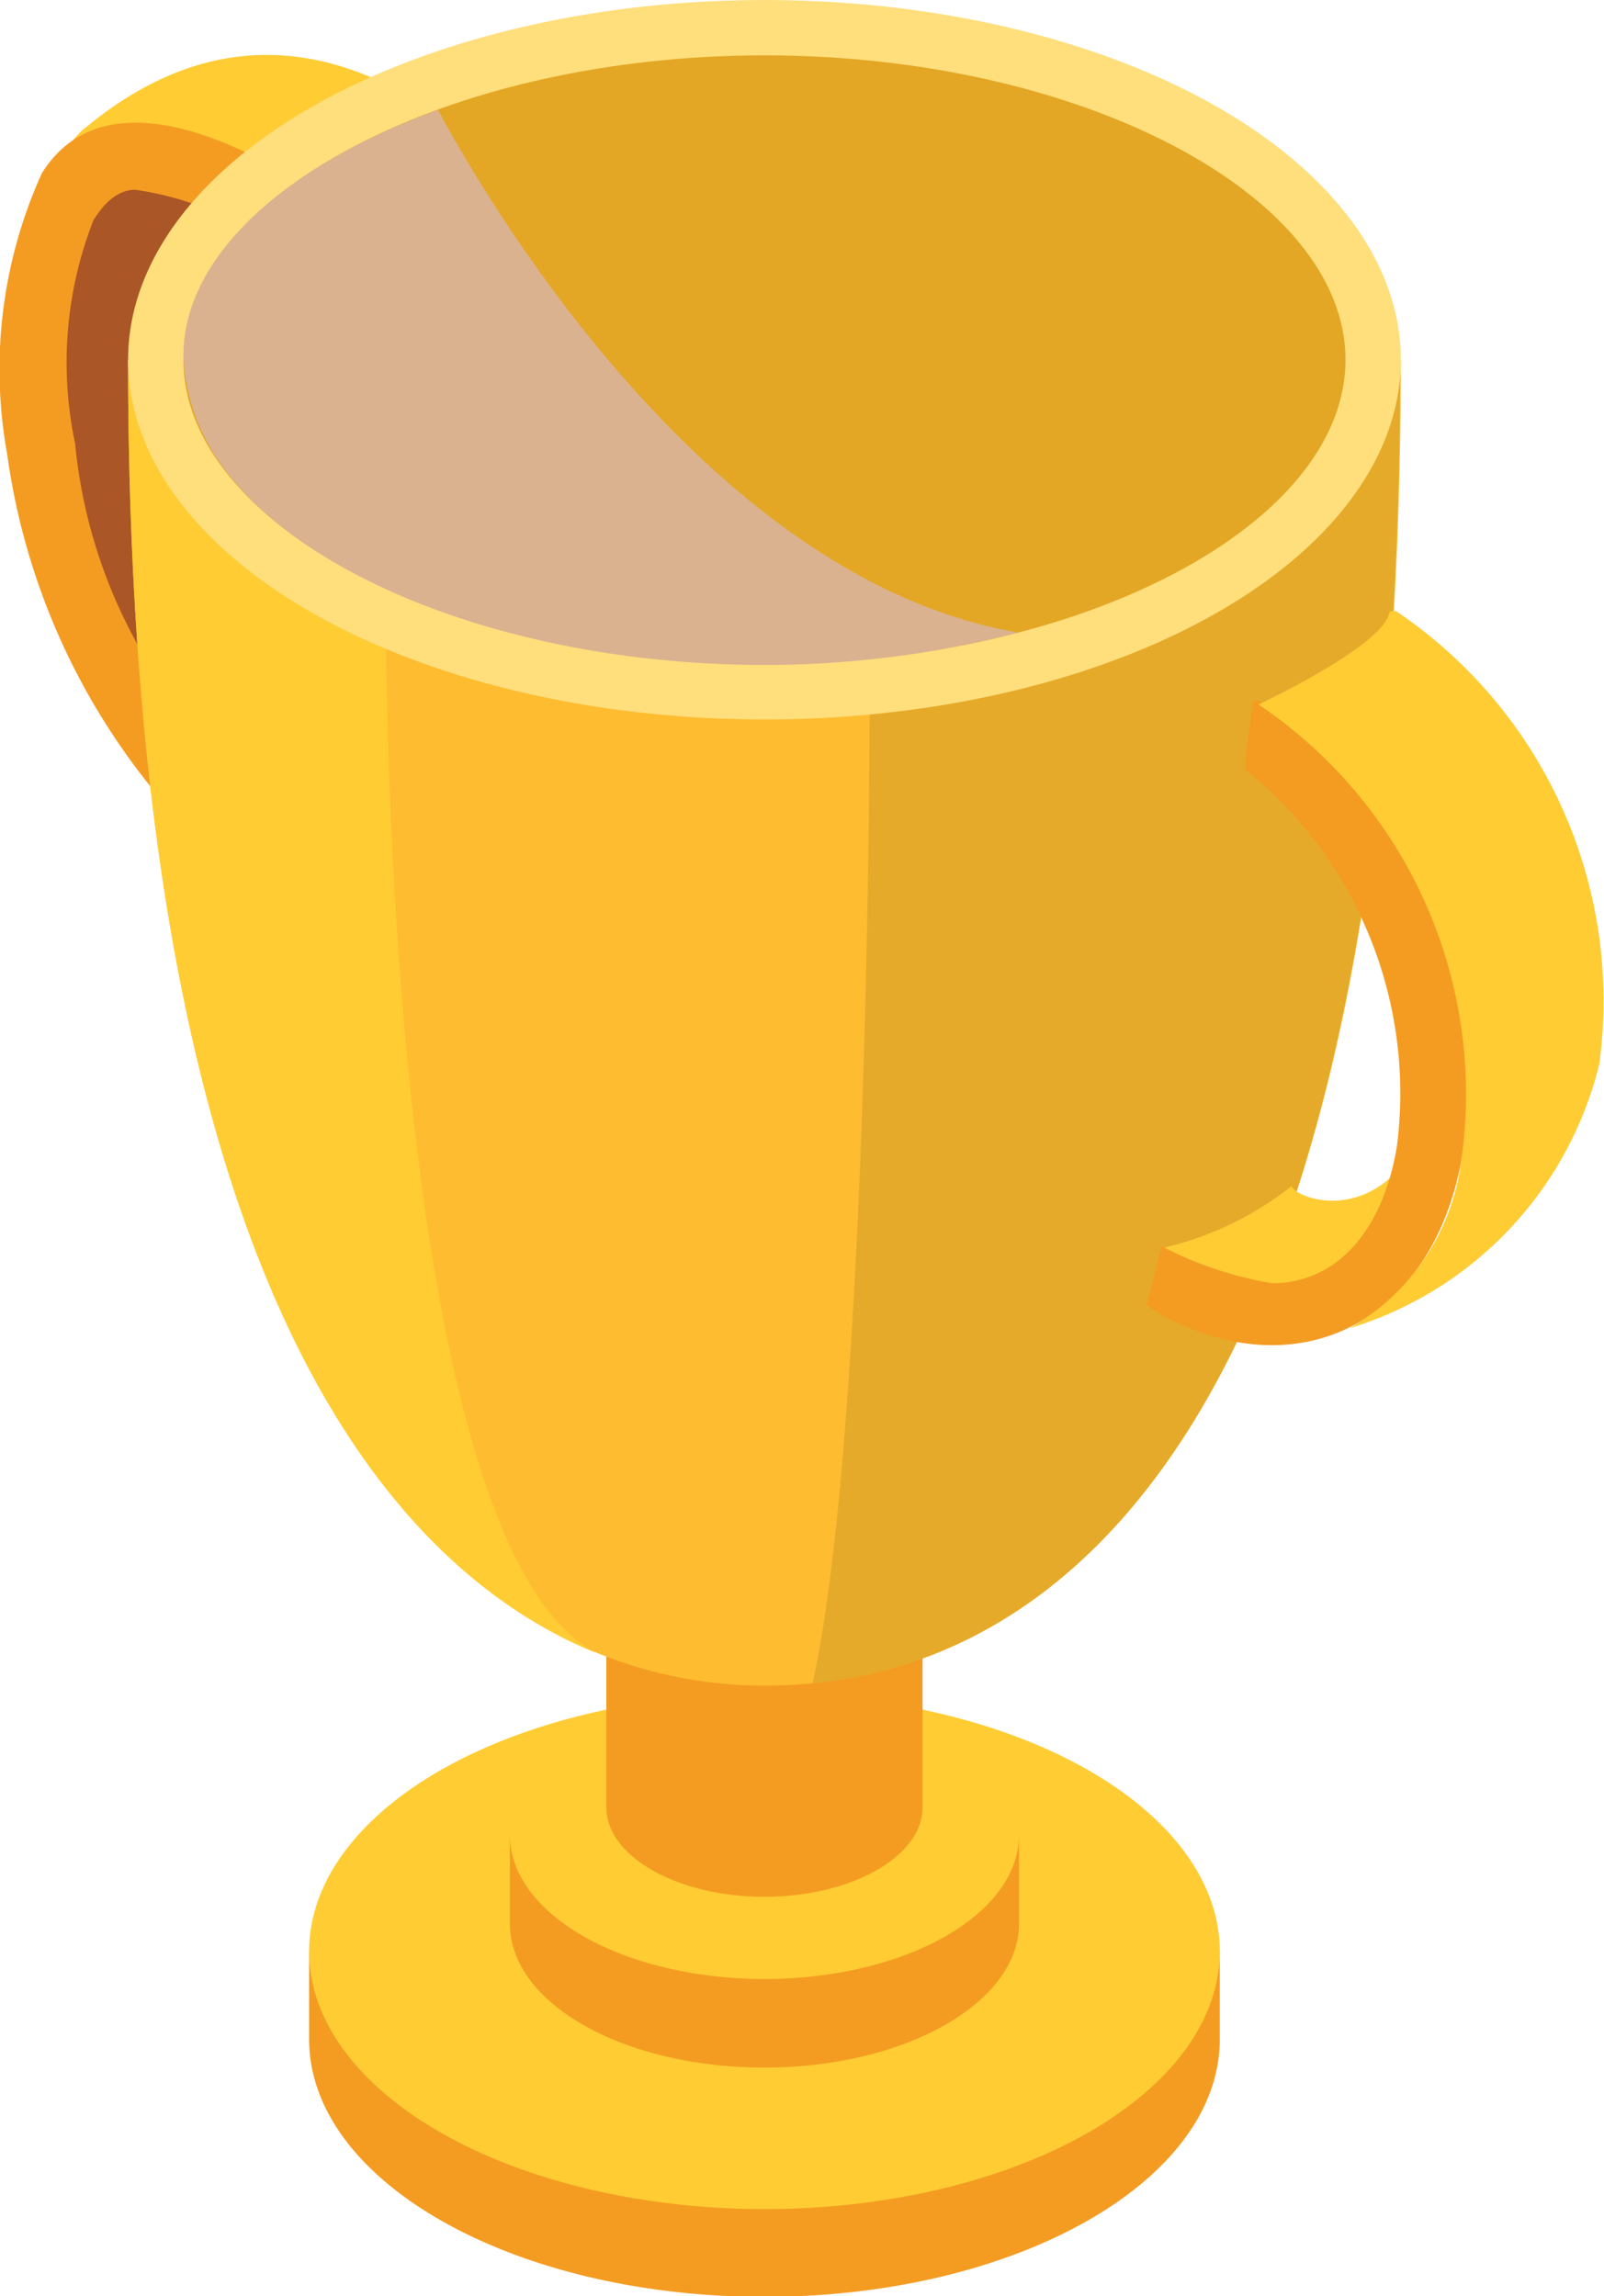 <svg xmlns="http://www.w3.org/2000/svg" viewBox="0 0 20.29 29.04"><g data-name="Layer 2"><g data-name="Layer 1"><path d="M1.1 1.6C2.79.21 4.52.51 6.09 1.89L4.34 3C2.8 2.16 1.66 1.25.87 1.83c.08-.08.13-.16.23-.23z" fill="#fc3"/><path d="M3.3 7.68c0 .17 0 .34-.06.5l.06-.5zM3.41 6.47c0 .4-.06.78-.1 1.14l.1-1.14zM3.53 3.14v.6-.6z" fill="#ab5626"/><path d="M.09 5.74A8.57 8.57 0 002.91 11c1.43 1.14 1.46-8.3 1.46-8.3S1.59.5.53 2.19a6 6 0 00-.44 3.55zm2.4-3.16a5.84 5.84 0 011 .56 42.35 42.35 0 01-.29 5 8.34 8.34 0 01-1-2.88 5.46 5.46 0 01.29-2.67z" fill="#f49c22"/><path d="M1.18 2.79c.09-.15.27-.39.53-.39a4 4 0 011.82.75 5.84 5.84 0 00-1-.56 5.46 5.46 0 00-.27 2.71 8.34 8.34 0 001 2.88 8.33 8.33 0 01-.31 1.53 6.5 6.5 0 01-2-4.1 4.94 4.94 0 01.23-2.82zM3.52 3.91v.47-.47zM3.44 5.88v.53a3.13 3.13 0 010-.53zM3.5 4.54v.61-.61zM3.48 5.16v.59-.59z" fill="#ab5626"/><path d="M5.14 24.68a8 8 0 014.53-1.25 8 8 0 014.53 1.25h1.23v1.11c0 1.8-2.58 3.26-5.76 3.26s-5.76-1.46-5.76-3.26v-1.11z" fill="#f49c22"/><ellipse cx="9.67" cy="24.68" rx="5.76" ry="3.26" fill="#fc3"/><path d="M7.14 23.21a4.44 4.44 0 012.53-.7 4.44 4.44 0 012.53.7h.69v1.12c0 1-1.44 1.82-3.22 1.82s-3.22-.81-3.22-1.82v-1.12z" fill="#f49c22"/><ellipse cx="9.67" cy="23.21" rx="3.22" ry="1.82" fill="#fc3"/><path d="M8.1 18.75a2.76 2.76 0 011.57-.43 2.76 2.76 0 011.57.43h.43v4.11c0 .62-.9 1.13-2 1.13s-2-.51-2-1.13v-4.11z" fill="#f49c22"/><path d="M1.62 4.55h16.1c0 14.66-5.1 16.77-8.05 16.77S1.62 19 1.62 4.55z" fill="#febc30"/><path d="M7.55 20.91c-2.78-1.13-5.93-5-5.93-16.36H3a5.92 5.92 0 011.88 3.06s-.07 11.91 2.67 13.3z" fill="#fc3"/><path d="M10.28 21.29C11 18 11 9 11 9l6-4.48h.71c.01 13.71-4.43 16.48-7.43 16.77z" fill="#e6aa2a"/><ellipse cx="9.67" cy="4.55" rx="8.05" ry="4.55" fill="#ffde7c"/><path d="M9.67 8.4c4 0 7.35-1.76 7.35-3.85S13.66.7 9.67.7 2.32 2.46 2.32 4.55 5.68 8.4 9.67 8.4z" fill="#e3a725"/><path d="M14.68 15.79a4.11 4.11 0 001.66-.79c0 .13 1.14.64 1.77-.89a13.82 13.82 0 01-.22 2l-1.82.49z" fill="#fc3"/><path d="M16.09 16.23c.81 0 1.4-.65 1.58-1.73a5.26 5.26 0 00-1.92-4.77c0-.29.07-.56.1-.86h.08a5.94 5.94 0 012.57 5.73c-.36 2.13-2.09 3-3.86 2l-.14-.1c.07-.23.13-.49.19-.74a4.73 4.73 0 001.4.47z" fill="#f49c22"/><path d="M18.49 14.64a5.94 5.94 0 00-2.57-5.73s1.61-.75 1.66-1.18h.08a5.94 5.94 0 012.57 5.73 4.65 4.65 0 01-3.16 3.34 2.85 2.85 0 001.42-2.16z" fill="#fc3"/><path d="M2.32 4.5c0-1.27 1.31-2.42 3.22-3.11C6.2 2.62 9 7.34 12.88 8a12.72 12.72 0 01-3.21.41c-3.24 0-6.08-1.17-7-2.73a2.51 2.51 0 01-.35-1.18z" style="mix-blend-mode:multiply" fill="#dbb28f"/></g></g></svg>